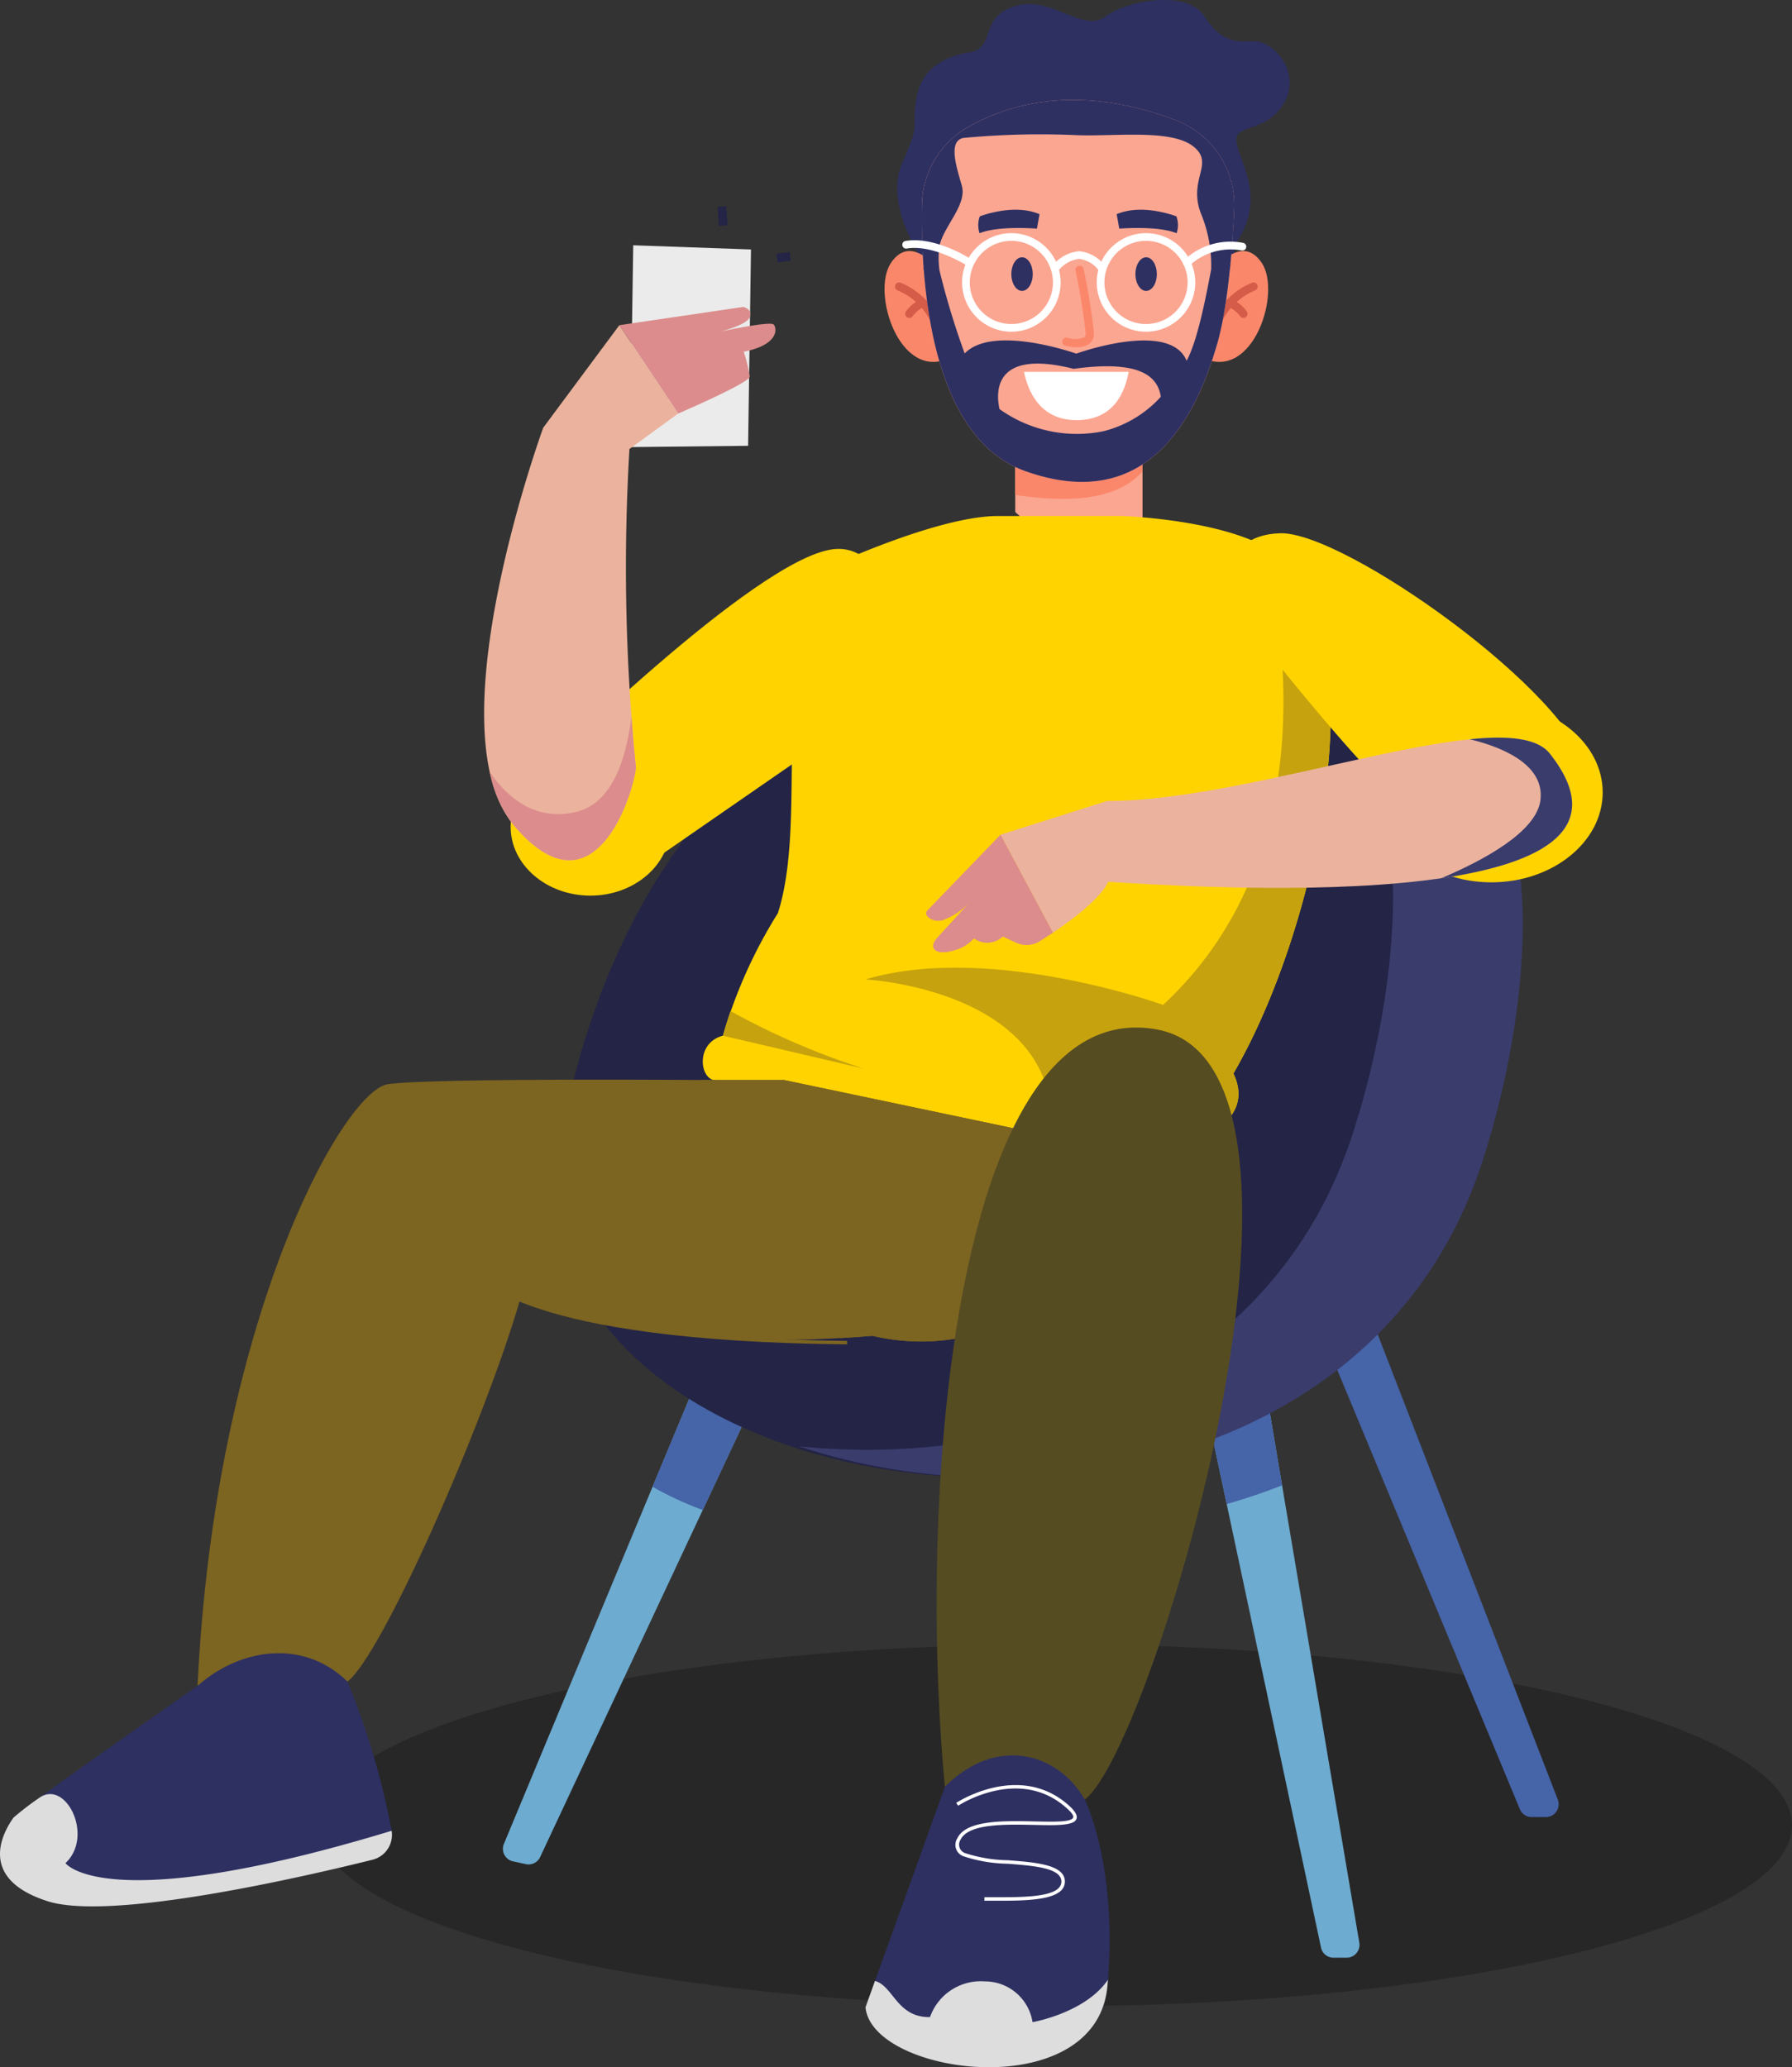 <svg xmlns="http://www.w3.org/2000/svg" width="165.657" height="191.058" viewBox="0 0 165.657 191.058">
  <rect x="0" y="0" width="165.657" height="191.058" fill="#333333" stroke="none"/>
  <g id="Record_Image" data-name="Record Image" transform="translate(0 -0.771)">
    <g id="Group_57" data-name="Group 57" transform="translate(81.769 0.771)">
      <path id="Path_55" data-name="Path 55" d="M216.861,111.088c0,8.941,5.505,15.1,14.447,15.1s15.174-6.626,15.174-15.567-5.3-15.717-14.237-15.717C221.521,94.908,216.861,102.146,216.861,111.088Z" transform="translate(-213.94 -90.077)" fill="#2e3062"/>
      <path id="Path_56" data-name="Path 56" d="M215.621,109.475s-3.125-4.726-1.472-8.369c1.711-3.77.842-2.944,1.268-5.776s2.489-4,4.959-4.406.778-3.251,4.2-4.272,6.167,2.553,8.368.952,7.609-2.389,9.128,0,2.87,2.373,4.489,2.3c1.949-.093,4.561,2.981,2.8,5.811s-4.733,1.706-4.322,3.656,2.921,5.382-.445,9.746C243.574,110.432,215.621,109.475,215.621,109.475Z" transform="translate(-212.495 -86.092)" fill="#2e3062"/>
      <g id="Group_43" data-name="Group 43" transform="translate(0 23.203)">
        <path id="Path_57" data-name="Path 57" d="M216.46,130.092s-2.484-3.313-4.331-.574.764,10.829,5.287,8.855Z" transform="translate(-211.53 -128.434)" fill="#fb876b"/>
        <g id="Group_41" data-name="Group 41" transform="translate(0.97 2.9)">
          <path id="Path_58" data-name="Path 58" d="M217.228,138.265a.382.382,0,0,1-.368-.279,5.91,5.91,0,0,0-3.315-3.52.382.382,0,0,1,.271-.715,6.585,6.585,0,0,1,3.78,4.029.382.382,0,0,1-.265.471A.378.378,0,0,1,217.228,138.265Z" transform="translate(-213.3 -133.726)" fill="#d45c48"/>
        </g>
        <g id="Group_42" data-name="Group 42" transform="translate(1.905 4.402)">
          <path id="Path_59" data-name="Path 59" d="M215.387,138.246a.382.382,0,0,1-.321-.589A3.484,3.484,0,0,1,216.5,136.5a.382.382,0,1,1,.312.7,2.764,2.764,0,0,0-1.1.872A.382.382,0,0,1,215.387,138.246Z" transform="translate(-215.006 -136.467)" fill="#d45c48"/>
        </g>
      </g>
      <g id="Group_49" data-name="Group 49" transform="translate(29.578 23.203)">
        <path id="Path_60" data-name="Path 60" d="M266.46,130.092s2.485-3.313,4.332-.574-.764,10.829-5.287,8.855Z" transform="translate(-265.505 -128.434)" fill="#fb876b"/>
        <g id="Group_46" data-name="Group 46" transform="translate(0.605 2.9)">
          <g id="Group_45" data-name="Group 45">
            <g id="Group_44" data-name="Group 44">
              <path id="Path_61" data-name="Path 61" d="M266.991,138.265a.382.382,0,0,0,.368-.279,5.91,5.91,0,0,1,3.315-3.52.382.382,0,0,0-.271-.715,6.583,6.583,0,0,0-3.78,4.029.382.382,0,0,0,.265.471A.378.378,0,0,0,266.991,138.265Z" transform="translate(-266.609 -133.726)" fill="#d45c48"/>
            </g>
          </g>
        </g>
        <g id="Group_48" data-name="Group 48" transform="translate(1.948 4.402)">
          <g id="Group_47" data-name="Group 47">
            <path id="Path_62" data-name="Path 62" d="M270.711,138.246a.382.382,0,0,0,.321-.589A3.483,3.483,0,0,0,269.6,136.5a.382.382,0,0,0-.312.7,2.769,2.769,0,0,1,1.1.872A.382.382,0,0,0,270.711,138.246Z" transform="translate(-269.059 -136.467)" fill="#d45c48"/>
          </g>
        </g>
      </g>
      <path id="Path_63" data-name="Path 63" d="M245.343,159.094v8.511a5.892,5.892,0,0,1-3.994,2.3c-3.731.442-7.772-3.5-7.772-3.5V159.66Z" transform="translate(-221.495 -119.09)" fill="#fba691"/>
      <path id="Path_64" data-name="Path 64" d="M245.343,159.094v3.57c-2.177,2.416-6.044,3.019-11.766,2.174V159.66Z" transform="translate(-221.495 -119.09)" fill="#fb876b"/>
      <path id="Path_65" data-name="Path 65" d="M217.987,118.421c.033.466.071.938.118,1.414.121,1.2.282,2.429.5,3.655.008.044.014.086.022.123,1.081,5.934,3.51,11.765,8.744,13.635,11.857,4.233,16.091-5.933,17.785-11.861.187-.658.357-1.39.5-2.172.006-.03.011-.063.019-.1.164-.877.307-1.812.428-2.774.09-.713.167-1.437.236-2.166.173-1.771.285-3.548.359-5.124a8.365,8.365,0,0,0-5.36-8.211c-4.863-1.87-12.247-3.35-19.244.616a8.4,8.4,0,0,0-4.263,7.148C217.806,114.245,217.83,116.257,217.987,118.421Z" transform="translate(-214.375 -93.711)" fill="#fba691"/>
      <path id="Path_66" data-name="Path 66" d="M218.121,130.981c.033.466.071.938.118,1.414.121,1.2.282,2.429.5,3.655.008.044.014.085.022.123,1.081,5.934,3.51,11.765,8.744,13.635,11.857,4.233,16.091-5.933,17.785-11.861.187-.658.357-1.39.5-2.172.005-.03.011-.063.019-.1.164-.877.307-1.812.428-2.774.09-.713.167-1.437.236-2.166l-1.777.464c-.507,2.684-1.269,6.593-2.262,8.417-1.555-3.795-10.2-.661-10.2-.661s-7.707-2.739-10.317-.016a71.917,71.917,0,0,1-2.344-7.74Zm13.873,9.379c6.221-.853,7.767.737,8.058,2.58a10.7,10.7,0,0,1-5.3,3.186,12.293,12.293,0,0,1-9.615-2.046C224.819,142.647,224.46,138.463,231.994,140.361Z" transform="translate(-214.509 -106.272)" fill="#2e3062"/>
      <path id="Path_67" data-name="Path 67" d="M234.9,131.039c0,.859-.443,1.555-.989,1.555s-.989-.7-.989-1.555.443-1.555.989-1.555S234.9,130.18,234.9,131.039Z" transform="translate(-221.2 -105.706)" fill="#2e3062"/>
      <path id="Path_68" data-name="Path 68" d="M255.832,131.039c0,.859-.443,1.555-.989,1.555s-.989-.7-.989-1.555.442-1.555.989-1.555S255.832,130.18,255.832,131.039Z" transform="translate(-230.661 -105.706)" fill="#2e3062"/>
      <path id="Path_69" data-name="Path 69" d="M256.212,122.08s-3.119-1.232-5.521-.2l.24,1.336s3.525-.3,5.3.421A2.319,2.319,0,0,0,256.212,122.08Z" transform="translate(-229.231 -102.083)" fill="#2e3062"/>
      <path id="Path_70" data-name="Path 70" d="M227.481,122.08s3.119-1.232,5.521-.2l-.24,1.336s-3.525-.3-5.3.421A2.319,2.319,0,0,1,227.481,122.08Z" transform="translate(-218.674 -102.083)" fill="#2e3062"/>
      <g id="Group_50" data-name="Group 50" transform="translate(16.43 24.556)">
        <path id="Path_71" data-name="Path 71" d="M243.2,138.423a4.082,4.082,0,0,1-1.409-.121.382.382,0,0,1,.2-.738,2.3,2.3,0,0,0,1.539-.042.416.416,0,0,0,.144-.376,57.878,57.878,0,0,0-.94-5.782.382.382,0,0,1,.749-.155,56.521,56.521,0,0,1,.955,5.923,1.166,1.166,0,0,1-.438.993A1.609,1.609,0,0,1,243.2,138.423Z" transform="translate(-241.511 -130.904)" fill="#fb876b"/>
      </g>
      <path id="Path_72" data-name="Path 72" d="M235.06,148.809c.312,1.572,1.35,4.463,4.848,4.463s4.489-2.642,4.827-4.463Z" transform="translate(-222.166 -114.441)" fill="#fff"/>
      <path id="Path_73" data-name="Path 73" d="M246.3,118.64h-1.732a12.545,12.545,0,0,0-.962-5.24c-1.184-3.176,1.335-4.576-.7-6.166s-7.108-.911-10.634-1.025a75.728,75.728,0,0,0-10.634.256c-1.387.317-.627,2.621-.119,4.406s-1.7,3.754-2.071,5.6a8.14,8.14,0,0,0,0,2.169H218c-.172-2.247-.2-4.338-.166-6.034a8.4,8.4,0,0,1,4.262-7.147c7-3.967,14.382-2.488,19.244-.62a8.373,8.373,0,0,1,5.363,8.214C246.624,114.767,246.5,116.715,246.3,118.64Z" transform="translate(-214.376 -93.712)" fill="#2e3062"/>
      <g id="Group_56" data-name="Group 56" transform="translate(1.653 21.549)">
        <g id="Group_51" data-name="Group 51" transform="translate(17.964)">
          <path id="Path_74" data-name="Path 74" d="M247.329,129.97a4.554,4.554,0,1,1,4.554,4.554A4.559,4.559,0,0,1,247.329,129.97Zm.71,0a3.844,3.844,0,1,0,3.844-3.844A3.849,3.849,0,0,0,248.039,129.97Z" transform="translate(-247.329 -125.416)" fill="#fff"/>
        </g>
        <g id="Group_52" data-name="Group 52" transform="translate(5.517)">
          <path id="Path_75" data-name="Path 75" d="M224.614,129.97a4.554,4.554,0,1,1,4.554,4.554A4.559,4.559,0,0,1,224.614,129.97Zm.71,0a3.844,3.844,0,1,0,3.844-3.844A3.848,3.848,0,0,0,225.324,129.97Z" transform="translate(-224.614 -125.416)" fill="#fff"/>
        </g>
        <g id="Group_53" data-name="Group 53" transform="translate(25.947 0.754)">
          <path id="Path_76" data-name="Path 76" d="M262.252,129.125a.354.354,0,0,0,.249-.1h0a5.6,5.6,0,0,1,4.8-1.394.355.355,0,0,0,.161-.692A6.218,6.218,0,0,0,262,128.518a.355.355,0,0,0,.251.607Z" transform="translate(-261.897 -126.791)" fill="#fff"/>
        </g>
        <g id="Group_54" data-name="Group 54" transform="translate(0 0.655)">
          <path id="Path_77" data-name="Path 77" d="M220.749,129.044a.355.355,0,0,0,.195-.652c-.136-.089-3.358-2.167-6.1-1.716a.355.355,0,1,0,.116.7c2.468-.407,5.565,1.59,5.6,1.61A.354.354,0,0,0,220.749,129.044Z" transform="translate(-214.546 -126.612)" fill="#fff"/>
        </g>
        <g id="Group_55" data-name="Group 55" transform="translate(13.799 1.67)">
          <path id="Path_78" data-name="Path 78" d="M240.3,130.324a2.87,2.87,0,0,1,1.96-1.152,2.616,2.616,0,0,1,1.868,1.15l.595-.388a3.29,3.29,0,0,0-2.462-1.471,3.54,3.54,0,0,0-2.536,1.446Z" transform="translate(-239.727 -128.463)" fill="#fff"/>
        </g>
      </g>
    </g>
    <path id="Path_79" data-name="Path 79" d="M184.148,396.859c37.512,0,68.107-7.514,68.107-16.726s-30.595-16.725-68.107-16.725-68.107,7.513-68.107,16.725S146.636,396.859,184.148,396.859Z" transform="translate(-86.598 -210.672)" fill="#272727" fill-rule="evenodd"/>
    <path id="Path_80" data-name="Path 80" d="M172.952,307.28l-22.358,47.709a1.181,1.181,0,0,1-1.328.669l-1.186-.255a1.186,1.186,0,0,1-.848-1.606l21.857-52.49Z" transform="translate(-100.655 -182.601)" fill="#6dabd0" fill-rule="evenodd"/>
    <path id="Path_81" data-name="Path 81" d="M184.368,307.281l-7.333,15.648a30.81,30.81,0,0,1-4.64-2.146l8.11-19.475Z" transform="translate(-112.071 -182.602)" fill="#4664a8" fill-rule="evenodd"/>
    <path id="Path_82" data-name="Path 82" d="M265.051,315.883l11.02,51.806a1.173,1.173,0,0,0,1.158.934h1.213a1.186,1.186,0,0,0,1.168-1.391l-9.522-56.375Z" transform="translate(-153.953 -186.919)" fill="#6dabd0" fill-rule="evenodd"/>
    <path id="Path_83" data-name="Path 83" d="M265.051,315.883l2.3,10.819q2.762-.8,5.119-1.733l-2.384-14.112Z" transform="translate(-153.953 -186.919)" fill="#4664a8" fill-rule="evenodd"/>
    <path id="Path_84" data-name="Path 84" d="M289.477,304.672,307.5,351.216a1.185,1.185,0,0,1-1.105,1.614h-1.308a1.166,1.166,0,0,1-1.095-.73l-17.836-42.9Z" transform="translate(-163.492 -184.123)" fill="#4664a8" fill-rule="evenodd"/>
    <path id="Path_85" data-name="Path 85" d="M156.7,237.859c12.607-62.613,80.847-51.613,87.15-26.728,1.8,7.113.688,18.952-2.925,30.044C226.125,286.607,148.073,273.62,156.7,237.859Z" transform="translate(-104.675 -132.928)" fill="#232446" fill-rule="evenodd"/>
    <path id="Path_86" data-name="Path 86" d="M232.3,191.844c15.293,1.425,28.276,9.286,30.86,19.482,1.8,7.113.687,18.952-2.926,30.044-8.955,27.495-41.073,33.588-63.131,26.191,20.343,2.13,43.714-5.951,51.143-28.76,3.613-11.092,4.727-22.931,2.925-30.044C249.306,201.381,241.994,195.225,232.3,191.844Z" transform="translate(-123.241 -133.123)" fill="#3a3c6c" fill-rule="evenodd"/>
    <g id="Group_58" data-name="Group 58" transform="translate(64.966 48.463)">
      <path id="Path_87" data-name="Path 87" d="M219.619,173.125s11.269.335,15.234,4.237c7.955,7.83,3.114,33.386-4.933,47.287.878,1.849.889,4.314-3.384,6.145a10.846,10.846,0,0,1-1.775.582,12.934,12.934,0,0,1-1.54,1.2c-22.266-3.86-41.366-7.323-41.366-7.323-1.328-.34-1.576-3.463.874-4.1a44.981,44.981,0,0,1,5.079-11.324c2.792-8.722-.677-23.172,4.141-31.746,0,0,10.463-4.959,16.2-4.959Z" transform="translate(-180.865 -173.125)" fill="#ffd300" fill-rule="evenodd"/>
      <path id="Path_88" data-name="Path 88" d="M234.383,178.27a8.573,8.573,0,0,1,2.007,1.418c7.955,7.83,3.114,33.386-4.933,47.287.878,1.849.889,4.314-3.384,6.145a10.9,10.9,0,0,1-1.775.583,12.934,12.934,0,0,1-1.54,1.2c-3.487-.6-6.9-1.2-10.167-1.773,1.448-13.888-17.14-14.849-17.14-14.849,11.452-3.425,27.506,2.354,27.506,2.354,13.581-12.625,11.92-31.484,9.426-42.364Zm-50.117,45.21c.208-.775.448-1.537.7-2.276a68.779,68.779,0,0,0,12.32,5.318Z" transform="translate(-182.402 -175.451)" fill="#c6a20e" fill-rule="evenodd"/>
    </g>
    <g id="Group_63" data-name="Group 63" transform="translate(44.76 19.833)">
      <g id="Group_59" data-name="Group 59" transform="translate(13.493)">
        <path id="Path_89" data-name="Path 89" d="M168.9,127.463l-.28,18.651,10.9-.118.266-18.147Z" transform="translate(-168.616 -123.855)" fill="#ebebeb" fill-rule="evenodd"/>
        <path id="Path_90" data-name="Path 90" d="M193.289,128.751l1.231-.161.1.8-1.231.16-.1-.8Z" transform="translate(-179.768 -124.364)" fill="#232446" fill-rule="evenodd"/>
        <path id="Path_91" data-name="Path 91" d="M184.178,120.879l.106,1.766-.805.047-.107-1.766.806-.047Z" transform="translate(-175.285 -120.879)" fill="#232446" fill-rule="evenodd"/>
      </g>
      <g id="Group_62" data-name="Group 62" transform="translate(0 9.309)">
        <g id="Group_60" data-name="Group 60" transform="translate(2.447 22.359)">
          <path id="Path_92" data-name="Path 92" d="M188.042,195.425s-.594-17.615-7.818-16.724-27.407,20.992-27.407,20.992l10.584,7.9,19.891-13.755Z" transform="translate(-150.428 -178.668)" fill="#ffd300" fill-rule="evenodd"/>
          <path id="Path_93" data-name="Path 93" d="M155.826,226.679c4.058,0,7.368-2.851,7.368-6.346s-3.31-6.347-7.368-6.347-7.368,2.851-7.368,6.347S151.768,226.679,155.826,226.679Z" transform="translate(-148.458 -194.633)" fill="#ffd300" fill-rule="evenodd"/>
        </g>
        <g id="Group_61" data-name="Group 61">
          <path id="Path_94" data-name="Path 94" d="M158.021,181.809a184.745,184.745,0,0,1-.6-29.428l4.517-3.285-5.449-8.16-7.035,9.471s-10.211,27.883-2.72,36.755S157.852,184.015,158.021,181.809Z" transform="translate(-143.993 -139.254)" fill="#ebb39d" fill-rule="evenodd"/>
          <path id="Path_95" data-name="Path 95" d="M158.447,211.658s-.2-1.764-.413-4.686c-.5,4.005-1.826,8-5.087,8.79-3.866.939-6.467-1.42-8.013-3.688a11.3,11.3,0,0,0,2.229,4.938C154.654,225.883,158.278,213.865,158.447,211.658Z" transform="translate(-144.419 -169.103)" fill="#dc8c8c" fill-rule="evenodd"/>
          <path id="Path_96" data-name="Path 96" d="M166.8,139.549l11.43-1.682s.841.124.643.891-2.746,1.386-2.746,1.386,4.615-1,4.936-.655.5,1.873-2.768,2.516a13.523,13.523,0,0,1,.553,2.3c0,.569-6.6,3.408-6.6,3.408Z" transform="translate(-154.304 -137.867)" fill="#dc8c8c" fill-rule="evenodd"/>
        </g>
      </g>
    </g>
    <g id="Group_66" data-name="Group 66" transform="translate(85.615 50.052)">
      <g id="Group_64" data-name="Group 64" transform="translate(27.778)">
        <path id="Path_97" data-name="Path 97" d="M269.317,182.161s-1.089-5.937,4.849-6.135,27.214,14.943,28.4,22.067-9.945,7.622-14.992,4.554S269.317,182.161,269.317,182.161Z" transform="translate(-269.239 -176.023)" fill="#ffd300" fill-rule="evenodd"/>
        <path id="Path_98" data-name="Path 98" d="M305.407,221.191c5.668,0,10.292-3.735,10.292-8.313s-4.624-8.313-10.292-8.313-10.292,3.735-10.292,8.313S299.738,221.191,305.407,221.191Z" transform="translate(-280.935 -188.925)" fill="#ffd300" fill-rule="evenodd"/>
      </g>
      <g id="Group_65" data-name="Group 65" transform="translate(0 18.89)">
        <path id="Path_99" data-name="Path 99" d="M281.813,211.9c-4.156-4.849-26.819,4.453-40.871,4.453l-9.847,3.119,4.849,9.054s4.306-2.821,5.1-4.7C246.519,224.119,294.477,227.757,281.813,211.9Z" transform="translate(-224.219 -210.496)" fill="#ebb39d" fill-rule="evenodd"/>
        <path id="Path_100" data-name="Path 100" d="M315.409,211.9c-1.173-1.369-3.823-1.609-7.338-1.25,2.625.628,6.951,2.191,6.531,5.621-.36,2.943-5.3,5.587-9.184,7.226C314.689,222.142,321.037,218.946,315.409,211.9Z" transform="translate(-257.814 -210.496)" fill="#3a3c6c" fill-rule="evenodd"/>
        <path id="Path_101" data-name="Path 101" d="M225.423,226.868l-6.759,7c-.451.467.483,1.13,1.365.92a6.2,6.2,0,0,0,2.491-1.618l-2.911,3.177c-1.009,1.1-.036,1.693,1.419,1.238a3.645,3.645,0,0,0,1.934-1.127,2.088,2.088,0,0,0,2.666-.176l1.205.556a2.315,2.315,0,0,0,2.287-.164l1.153-.748L227.8,231.3Z" transform="translate(-218.547 -217.896)" fill="#dc8c8c" fill-rule="evenodd"/>
      </g>
    </g>
    <g id="Group_67" data-name="Group 67" transform="translate(0 100.552)">
      <path id="Path_102" data-name="Path 102" d="M149.863,268.219h-6.532s-25.921-.217-30.077.377S97.26,290.381,95.639,324.212l13.855-.4c3.167-2.375,12.571-23.728,15.935-35.207,0,0,11.6,5.045,32.573,3.25,9.5,2.177,19.373-2.266,26.7-16.317Z" transform="translate(-77.376 -268.18)" fill="#7c6421" fill-rule="evenodd"/>
      <path id="Path_103" data-name="Path 103" d="M188.219,268.244h-6.532l-1.193-.009,26.532,5.8c-7.6,5.5-11.742,13.431-13.648,18.067q1.456-.084,2.979-.214c9.5,2.177,19.373-2.266,26.7-16.317Z" transform="translate(-115.732 -268.205)" fill="#7c6421" fill-rule="evenodd"/>
      <path id="Path_104" data-name="Path 104" d="M94.429,367.547a70.358,70.358,0,0,1,4.086,13.787,2.369,2.369,0,0,1-1.772,2.677c-6.1,1.517-24.139,5.714-30.025,3.834-7.125-2.276-3.562-7.125-3.167-7.719s17.024-12.184,17.024-12.184C84.59,364.39,90.437,363.627,94.429,367.547Z" transform="translate(-62.312 -311.911)" fill="#2e3062" fill-rule="evenodd"/>
      <path id="Path_105" data-name="Path 105" d="M171.35,294.208a5.912,5.912,0,0,1-5.293-3.406l-41.127-1.6c-.729,1.093-9.486,14.634-12.767,39.243l-.32-.042c3.43-25.725,12.843-39.415,12.87-39.455l.05-.075q20.748.832,41.5,1.613l.041.089a5.623,5.623,0,0,0,5.09,3.313Z" transform="translate(-84.701 -277.534)" fill="#7c6421" fill-rule="evenodd"/>
      <path id="Path_106" data-name="Path 106" d="M143.516,301.046c.012.016,3.593,5.852,33.688,6.136l0,.322c-30.269-.286-33.943-6.262-33.955-6.279Z" transform="translate(-98.896 -283.036)" fill="#7c6421" fill-rule="evenodd"/>
      <path id="Path_107" data-name="Path 107" d="M98.515,392.071a2.369,2.369,0,0,1-1.772,2.677c-6.1,1.517-24.139,5.714-30.025,3.834-7.125-2.276-3.562-7.125-3.167-7.719a26.706,26.706,0,0,1,2.38-1.829c2.454-1.768,5.108,3.533,2.432,6.027C68.362,395.061,71.989,400.133,98.515,392.071Z" transform="translate(-62.312 -322.648)" fill="#ddd" fill-rule="evenodd"/>
    </g>
    <g id="Group_68" data-name="Group 68" transform="translate(80.011 95.735)">
      <path id="Path_108" data-name="Path 108" d="M234.014,330.747c6.334-4.75,25.066-67.812,6.668-71.177s-22.278,41.47-19.6,69.989Z" transform="translate(-213.745 -259.39)" fill="#564c22" fill-rule="evenodd"/>
      <path id="Path_109" data-name="Path 109" d="M228.591,386.237s3.086,6.129,2.1,17.213-21.772,8.313-22.365,1.979l7.338-20.38C220.364,380.345,226.043,381.824,228.591,386.237Z" transform="translate(-208.322 -314.881)" fill="#2e3062" fill-rule="evenodd"/>
      <path id="Path_110" data-name="Path 110" d="M230.733,419.988c-.015.186-.03.374-.047.564-.99,11.084-21.772,8.313-22.365,1.979l.875-2.431c1.708.465,2.006,3.384,5.087,3.344a4.97,4.97,0,0,1,5.062-3.3,4.45,4.45,0,0,1,4.415,3.766S228.636,423.069,230.733,419.988Z" transform="translate(-208.322 -331.983)" fill="#ddd" fill-rule="evenodd"/>
      <path id="Path_111" data-name="Path 111" d="M223.568,388.8c.015-.011,5.61-3.7,10.143.01.944.773,1.164,1.277.887,1.615-.4.486-1.956.453-3.793.413-2.738-.059-6.125-.132-6.843,1.375a.832.832,0,0,0,.478,1.248,13.42,13.42,0,0,0,3.916.64c2.574.2,5.226.413,5.255,1.947.026,1.456-2.288,1.74-4.832,1.788-.629.011-1.274.009-1.9.007l-.707,0v-.322l.707,0c.623,0,1.265,0,1.893-.007,2.376-.044,4.537-.28,4.515-1.46-.023-1.239-2.527-1.437-4.958-1.629a13.55,13.55,0,0,1-4.028-.67,1.116,1.116,0,0,1-.632-1.679c.807-1.7,4.31-1.621,7.142-1.56,1.752.038,3.236.07,3.536-.3.147-.18-.075-.534-.841-1.161-4.349-3.563-9.749,0-9.763.01Z" transform="translate(-215.182 -317.14)" fill="#fff" fill-rule="evenodd"/>
    </g>
  </g>
</svg>
